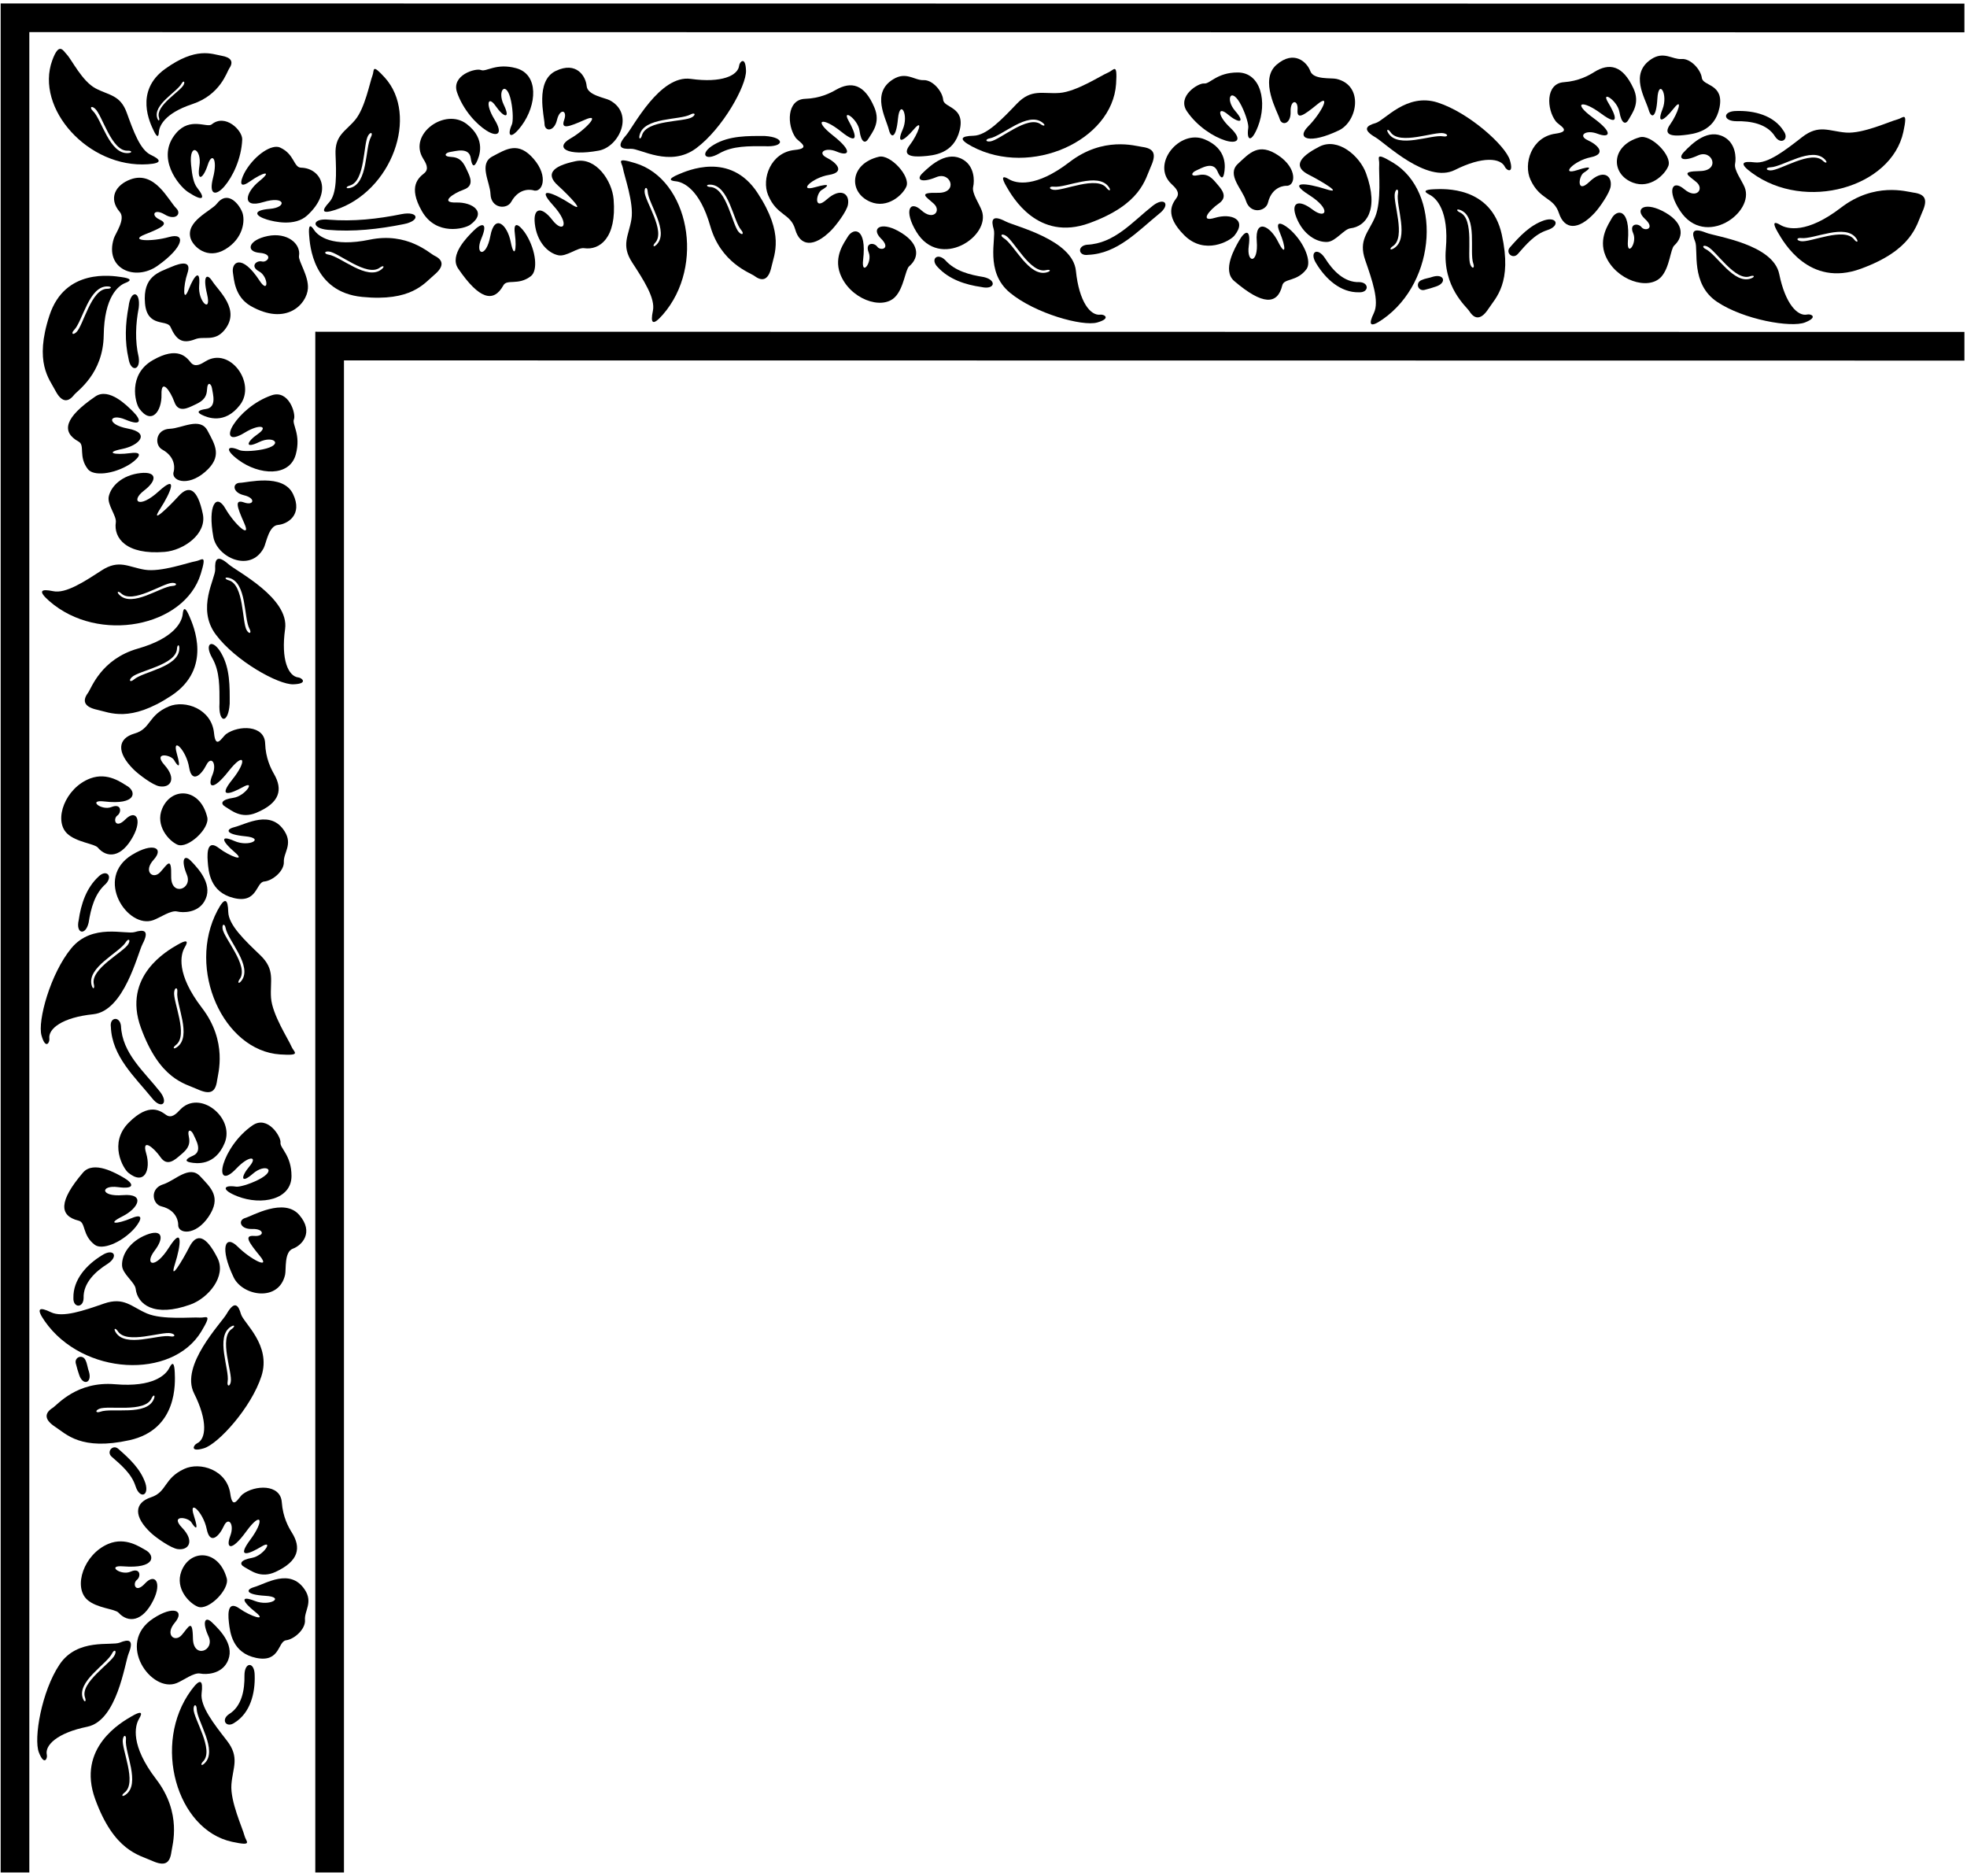 <?xml version="1.0" encoding="UTF-8"?>
<svg xmlns="http://www.w3.org/2000/svg" xmlns:xlink="http://www.w3.org/1999/xlink" width="517pt" height="493pt" viewBox="0 0 517 493" version="1.1">
<g id="surface1">
<path style=" stroke:none;fill-rule:nonzero;fill:rgb(0%,0%,0%);fill-opacity:1;" d="M 0.176 0.906 L 0.176 492.094 L 7.707 492.094 L 7.707 8.441 L 516.324 8.492 L 516.324 0.957 L 0.176 0.906 "/>
<path style=" stroke:none;fill-rule:nonzero;fill:rgb(0%,0%,0%);fill-opacity:1;" d="M 82.871 492.094 L 90.406 492.094 L 90.406 94.715 L 516.324 94.766 L 516.324 87.23 L 82.871 87.18 L 82.871 492.094 "/>
<path style=" stroke:none;fill-rule:nonzero;fill:rgb(0%,0%,0%);fill-opacity:1;" d="M 48.02 161.398 C 47.828 163.32 45.965 167.672 36.242 170.449 C 26.523 173.227 24.02 180.887 23.137 182.07 C 21.449 184.328 22.301 185.828 25.582 186.535 C 28.863 187.242 34.109 190.02 45.012 182.84 C 55.914 175.66 50.805 164.355 49.793 161.984 C 48.781 159.617 48.207 159.477 48.02 161.398 Z M 35.207 178.57 C 34.266 179.383 33.676 178.891 34.664 177.949 C 36.48 176.223 46.273 174.754 46.516 170.496 C 46.574 169.402 47.164 169.184 47.141 170.426 C 47.047 175.352 37.664 176.445 35.207 178.57 "/>
<path style=" stroke:none;fill-rule:nonzero;fill:rgb(0%,0%,0%);fill-opacity:1;" d="M 12.98 157.98 C 25.867 169.242 48.484 164.773 52.77 150.805 C 54.438 145.367 53.047 147.227 51.484 147.48 C 49.477 147.805 42.355 150.422 38.035 149.719 C 33.711 149.016 31.285 146.926 26.676 149.922 C 22.07 152.918 17.27 156.059 13.98 155.363 C 10.695 154.676 9.898 155.285 12.98 157.98 Z M 31.867 155.961 C 34.926 158.805 42.844 153.188 45.301 153.18 C 46.637 153.172 46.559 153.922 45.34 153.984 C 42.16 154.152 34.793 159.754 31.379 156.336 C 30.516 155.473 31.082 155.23 31.867 155.961 "/>
<path style=" stroke:none;fill-rule:nonzero;fill:rgb(0%,0%,0%);fill-opacity:1;" d="M 78.434 178.035 C 75.801 177.758 73.797 173.426 74.934 165.301 C 76.066 157.18 62.238 150.18 60.121 148.32 C 56.965 145.547 56.438 147.117 56.562 149.566 C 56.691 152.02 51.555 159.84 56.727 166.77 C 61.895 173.695 73.137 179.969 77.109 179.836 C 81.082 179.703 79.391 178.137 78.434 178.035 Z M 64.859 165.648 C 63.555 163.508 64.195 153.625 60.09 152.488 C 59.031 152.195 58.941 151.574 60.152 151.859 C 64.945 153 64.023 162.398 65.578 165.254 C 66.176 166.344 65.566 166.812 64.859 165.648 "/>
<path style=" stroke:none;fill-rule:nonzero;fill:rgb(0%,0%,0%);fill-opacity:1;" d="M 54.551 113.184 C 52.605 109.492 47.848 112.566 44.652 112.68 C 40.84 112.816 40.531 116.98 42.625 118.133 C 46.699 120.367 45.664 123.875 45.664 123.875 C 44.801 126.258 49.195 128.098 53.898 124.027 C 58.605 119.957 56.496 116.875 54.551 113.184 "/>
<path style=" stroke:none;fill-rule:nonzero;fill:rgb(0%,0%,0%);fill-opacity:1;" d="M 54.047 94.938 C 52.879 95.656 51.285 96.664 50.141 95.262 C 48.992 93.859 46.742 90.883 40.156 94.656 C 33.566 98.434 35.559 105.914 36.59 107.344 C 39.824 111.836 42.562 108.07 42.445 103.676 C 42.332 99.281 44.785 102.699 45.836 105.652 C 46.883 108.605 49.41 107.207 51.035 106.449 C 52.656 105.688 54.281 104.93 54.406 102.453 C 54.535 99.98 55.551 100.898 55.719 102.047 C 55.938 103.539 57.074 107.07 54.109 107.488 C 52.188 107.762 51.555 108.273 52.996 108.992 C 54.438 109.711 59.027 111.676 63.062 106.441 C 67.457 100.75 60.441 91.016 54.047 94.938 "/>
<path style=" stroke:none;fill-rule:nonzero;fill:rgb(0%,0%,0%);fill-opacity:1;" d="M 59.23 133.629 C 56.859 129.492 54.539 132.754 56.082 141.137 C 57.066 146.48 65.789 150.598 69.309 144.027 C 69.973 142.789 70.609 138.156 73.066 137.949 C 75.523 137.742 79.668 135.344 77.02 129.824 C 74.371 124.305 64.953 126.859 63.102 126.879 C 61.07 126.898 60.957 129.398 64.133 130.152 C 67.312 130.902 66.746 132.969 64.16 132.047 C 61.574 131.129 62.266 133.156 64.203 137.516 C 66.145 141.871 61.598 137.762 59.23 133.629 "/>
<path style=" stroke:none;fill-rule:nonzero;fill:rgb(0%,0%,0%);fill-opacity:1;" d="M 71.363 103.895 C 66.785 105.484 63.055 108.922 61.344 111.621 C 59.629 114.316 60.234 116.191 64.301 113.711 C 68.371 111.227 70.695 112.047 67.742 114.082 C 64.793 116.117 64.219 118.059 68.113 116.172 C 72.008 114.281 74.777 116.941 69.035 118.098 C 66.266 118.656 63.66 118.609 62.98 118.309 C 59.766 116.891 58.898 118.074 62.652 120.855 C 68.094 124.887 76.117 125.418 77.746 119.418 C 79.18 114.133 76.684 111.551 77.258 110.176 C 77.832 108.805 75.941 102.297 71.363 103.895 "/>
<path style=" stroke:none;fill-rule:nonzero;fill:rgb(0%,0%,0%);fill-opacity:1;" d="M 25.074 104.188 C 17 109.699 15.996 113.477 20.672 116.062 C 22.422 117.027 20.523 119.988 23.109 123.309 C 24.559 125.164 29.723 124.668 33.945 122.105 C 35.641 121.078 38.582 118.504 34.281 119.078 C 29.98 119.652 27.465 118.926 32.082 117.996 C 36.695 117.066 39.613 113.75 33.645 112.637 C 27.676 111.527 28.672 108.453 32.977 110.273 C 37.281 112.098 37.254 110.418 34.918 108.117 C 33.523 106.746 28.68 101.723 25.074 104.188 "/>
<path style=" stroke:none;fill-rule:nonzero;fill:rgb(0%,0%,0%);fill-opacity:1;" d="M 43.289 145.039 C 48.172 144.637 54.418 140.387 53.309 135.07 C 51.934 128.48 49.711 127.316 46.945 130.367 C 44.184 133.418 39.289 138.062 42.109 133.699 C 44.93 129.34 46.93 124.367 41.719 129.121 C 36.504 133.875 34.258 131.68 37.84 128.941 C 41.418 126.203 41.242 123.844 36.91 124.324 C 32.121 124.855 29.195 127.715 28.586 130.469 C 28.109 132.629 30.699 135.574 30.441 137.297 C 29.848 141.305 33.043 145.883 43.289 145.039 "/>
<path style=" stroke:none;fill-rule:nonzero;fill:rgb(0%,0%,0%);fill-opacity:1;" d="M 42.621 212.52 C 40.742 216.988 44.402 221.016 46.641 221.98 C 49.348 223.148 55.176 217.73 54.473 214.777 C 52.625 207.004 45.07 206.695 42.621 212.52 "/>
<path style=" stroke:none;fill-rule:nonzero;fill:rgb(0%,0%,0%);fill-opacity:1;" d="M 44.387 185.648 C 38.871 187.961 39.703 191.523 35.371 192.77 C 30.918 194.055 30.539 197.656 35.105 202.203 C 36.363 203.457 40.098 206.32 41.883 206.633 C 44.828 207.152 46.465 204.664 43.266 201.082 C 40.066 197.5 44.922 198.305 45.738 199.73 C 46.559 201.156 47.777 202.637 46.465 197.996 C 45.152 193.355 48.977 197.215 49.699 201.637 C 50.418 206.059 52.945 203.605 54.227 201.047 C 55.512 198.492 57.125 200.621 55.805 203.727 C 54.488 206.832 55.816 208.086 60.059 202.691 C 64.301 197.305 65.023 199.934 61.062 204.867 C 57.102 209.801 60.52 208.688 63.914 206.805 C 67.309 204.914 64.402 209.242 61.324 209.672 C 58.246 210.105 57.73 211.145 59.301 212.062 C 60.867 212.98 63.383 215.262 67.367 213.598 C 73.625 210.98 74.355 207.473 72.035 203.43 C 71.219 202.004 69.82 199.297 69.691 195.367 C 69.531 190.488 62.738 190.559 59.473 192.883 C 58.371 193.672 56.703 197.199 56.254 192.652 C 55.625 186.277 48.629 183.871 44.387 185.648 "/>
<path style=" stroke:none;fill-rule:nonzero;fill:rgb(0%,0%,0%);fill-opacity:1;" d="M 34.984 219.797 C 37.469 215.215 35.652 212.617 32.965 215.324 C 30.277 218.035 29.652 215.176 30.836 214.332 C 32.02 213.484 31.941 211.035 29.309 212.082 C 26.676 213.129 22.93 210.094 27.359 210.617 C 35.988 211.637 35.895 207.996 33.395 206.547 C 32.031 205.754 28.352 202.852 23.746 204.562 C 17.152 207.02 13.992 215.52 17.633 219.039 C 20.02 221.348 24.832 221.707 25.695 222.73 C 28.094 225.562 31.906 225.477 34.984 219.797 "/>
<path style=" stroke:none;fill-rule:nonzero;fill:rgb(0%,0%,0%);fill-opacity:1;" d="M 40.32 241.801 C 42.141 241.129 44.898 239.152 46.551 239.539 C 48.207 239.926 51.914 239.879 53.684 236.941 C 56.141 232.875 52.594 228.688 50.105 226.172 C 48.387 224.426 47.508 226.008 49.109 229.859 C 50.719 233.711 44.879 235.723 44.992 230.262 C 45.105 224.805 43.957 227.223 42.094 229.227 C 40.227 231.23 37.551 229.043 40.387 225.938 C 43.219 222.832 40.23 221.281 34.727 224.633 C 24.613 230.781 33.551 244.301 40.32 241.801 "/>
<path style=" stroke:none;fill-rule:nonzero;fill:rgb(0%,0%,0%);fill-opacity:1;" d="M 57.535 222.875 C 54.742 220.715 54.371 223.434 54.594 226.359 C 54.801 229.047 55.168 234.457 61.434 235.996 C 67.699 237.531 67.234 231.855 69.441 231.66 C 71.645 231.469 74.715 228.898 74.605 226.504 C 74.496 224.105 76.973 221.957 74.828 218.504 C 71.199 212.664 64.758 216.59 61.559 217.387 C 59.332 217.938 59.145 219.27 64.457 219.777 C 69.77 220.285 65.531 222.738 61.594 221.008 C 57.66 219.277 58.398 221.145 61.637 223.914 C 64.875 226.688 60.332 225.031 57.535 222.875 "/>
<path style=" stroke:none;fill-rule:nonzero;fill:rgb(0%,0%,0%);fill-opacity:1;" d="M 41.391 69.863 C 48.355 64.953 48.977 61 44.395 62.297 C 39.809 63.594 33.684 63.352 38.121 61.594 C 42.555 59.836 44.469 58.871 41.977 57.719 C 39.484 56.566 40.523 54.695 43.324 56.383 C 46.121 58.066 47.789 56.203 46.352 54.766 C 44.227 52.645 40.73 44.812 34.344 47.133 C 30.289 48.605 28.441 52.176 31.484 55.703 C 33.094 57.566 30.34 61.336 29.918 62.672 C 27.398 70.605 35.48 74.023 41.391 69.863 "/>
<path style=" stroke:none;fill-rule:nonzero;fill:rgb(0%,0%,0%);fill-opacity:1;" d="M 55.633 32.695 C 54.441 33.68 49.98 30.656 46.285 34.988 C 40.816 41.402 46.984 48.855 49.395 50.449 C 53.449 53.125 54.109 52.215 51.832 49.355 C 50.891 48.176 50.496 46.188 50.219 43.262 C 49.645 37.199 53.125 39.156 52.414 43.602 C 51.707 48.047 53.465 46.895 54.605 43.344 C 55.746 39.793 57.258 41.859 56.012 46.656 C 54.762 51.453 56.809 51.496 58.98 48.977 C 61.152 46.461 63.453 41.715 63.664 36.676 C 63.762 34.273 59.203 29.754 55.633 32.695 "/>
<path style=" stroke:none;fill-rule:nonzero;fill:rgb(0%,0%,0%);fill-opacity:1;" d="M 79.137 44.066 C 77.137 44.02 77.453 40.52 73.617 38.773 C 71.477 37.797 67.129 40.629 64.574 44.852 C 63.547 46.547 62.125 50.191 65.672 47.691 C 69.223 45.191 71.789 44.672 68.125 47.633 C 64.465 50.594 63.414 54.883 69.219 53.105 C 75.023 51.328 75.566 54.516 70.906 54.891 C 66.246 55.266 67.047 56.746 70.18 57.703 C 72.055 58.273 77.504 59.574 80.727 56.633 C 87.621 50.348 84.395 44.191 79.137 44.066 "/>
<path style=" stroke:none;fill-rule:nonzero;fill:rgb(0%,0%,0%);fill-opacity:1;" d="M 78.586 67.262 C 79.141 64.039 75.48 60.984 70.371 62.023 C 65.266 63.062 64.438 66.121 68.242 66.445 C 72.043 66.766 70.254 69.078 68.844 68.715 C 67.438 68.352 65.609 69.98 68.102 71.328 C 70.594 72.676 70.672 77.496 68.227 73.766 C 63.473 66.496 60.742 68.898 61.234 71.75 C 61.504 73.305 61.637 77.988 65.906 80.422 C 75.254 85.738 80.637 79.938 80.93 75.816 C 81.168 72.504 78.355 68.582 78.586 67.262 "/>
<path style=" stroke:none;fill-rule:nonzero;fill:rgb(0%,0%,0%);fill-opacity:1;" d="M 45.016 70.148 C 41.785 71.535 37.473 72.555 38.113 79.738 C 38.688 86.164 43.91 83.887 44.805 85.91 C 46.305 89.281 47.863 90.504 51.363 89.125 C 53.594 88.246 56.426 89.891 59 86.742 C 63.348 81.418 57.547 76.598 55.758 73.828 C 54.516 71.902 53.191 72.156 54.434 77.348 C 55.672 82.535 51.98 79.32 52.344 75.035 C 52.703 70.754 51.18 72.055 49.605 76.02 C 48.031 79.98 48.129 75.145 49.266 71.801 C 50.398 68.461 47.711 68.988 45.016 70.148 "/>
<path style=" stroke:none;fill-rule:nonzero;fill:rgb(0%,0%,0%);fill-opacity:1;" d="M 59.223 65.512 C 64.023 62.633 64.473 57.828 63.676 55.793 C 62.766 53.457 59.75 49.938 56.984 53.539 C 55.531 55.434 48.723 58.105 50.094 62.625 C 50.727 64.723 54.422 68.391 59.223 65.512 "/>
<path style=" stroke:none;fill-rule:nonzero;fill:rgb(0%,0%,0%);fill-opacity:1;" d="M 37.035 270.102 C 42.012 283.727 48.527 284.719 51.926 286.262 C 55.324 287.801 56.652 287.004 57.066 283.898 C 57.301 282.152 59.902 273.762 53.066 264.848 C 46.227 255.934 47.445 250.82 48.551 248.98 C 49.656 247.137 49.051 246.883 46.578 248.328 C 44.105 249.773 32.062 256.477 37.035 270.102 Z M 45.785 260.637 C 46.012 259.293 46.75 259.504 46.602 260.738 C 46.215 263.965 50.555 272.355 46.52 275.188 C 45.504 275.902 45.355 275.289 46.23 274.629 C 49.625 272.051 45.367 263.109 45.785 260.637 "/>
<path style=" stroke:none;fill-rule:nonzero;fill:rgb(0%,0%,0%);fill-opacity:1;" d="M 76.617 275.051 C 75.824 273.133 71.555 266.676 71.238 262.219 C 70.926 257.762 72.43 254.859 68.375 250.988 C 64.32 247.117 60.074 243.086 59.992 239.656 C 59.906 236.23 59.109 235.582 57.156 239.277 C 48.996 254.715 58.738 276.125 73.621 277.105 C 79.406 277.484 77.234 276.543 76.617 275.051 Z M 63.445 257.762 C 62.68 258.742 62.359 258.199 63.004 257.312 C 65.5 253.859 58.82 246.543 58.5 244.059 C 58.328 242.703 59.094 242.691 59.312 243.914 C 59.883 247.113 66.477 253.879 63.445 257.762 "/>
<path style=" stroke:none;fill-rule:nonzero;fill:rgb(0%,0%,0%);fill-opacity:1;" d="M 10.91 272.125 C 11.988 275.949 13.102 273.938 12.973 272.984 C 12.617 270.359 16.344 267.379 24.504 266.543 C 32.664 265.703 36.156 250.605 37.457 248.105 C 39.398 244.379 37.75 244.242 35.398 244.949 C 33.047 245.66 24.227 242.539 18.734 249.211 C 13.238 255.887 9.832 268.301 10.91 272.125 Z M 33.055 247.621 C 33.707 246.566 34.418 246.863 33.758 248.055 C 32.543 250.246 23.633 254.578 24.676 258.707 C 24.945 259.77 24.449 260.156 24.102 258.965 C 22.719 254.234 31.344 250.387 33.055 247.621 "/>
<path style=" stroke:none;fill-rule:nonzero;fill:rgb(0%,0%,0%);fill-opacity:1;" d="M 14.516 102.586 C 16.055 105.566 17.723 106 19.465 103.785 C 20.379 102.621 27.117 98.203 27.262 88.094 C 27.402 77.984 31.113 75.055 32.922 74.367 C 34.727 73.684 34.441 73.168 31.891 72.809 C 29.34 72.449 17.094 70.469 13.012 82.867 C 8.926 95.266 12.973 99.602 14.516 102.586 Z M 19.488 86.711 C 21.75 84.383 23.387 75.078 28.312 75.27 C 29.555 75.32 29.301 75.895 28.203 75.891 C 23.945 75.883 21.906 85.578 20.078 87.289 C 19.082 88.219 18.621 87.602 19.488 86.711 "/>
<path style=" stroke:none;fill-rule:nonzero;fill:rgb(0%,0%,0%);fill-opacity:1;" d="M 58.219 14.648 C 55.672 14.211 51.547 12.242 43.391 18.113 C 35.23 23.984 39.523 32.516 40.379 34.309 C 41.23 36.098 41.676 36.188 41.762 34.703 C 41.844 33.219 43.141 29.812 50.531 27.367 C 57.922 24.922 59.602 18.945 60.242 18.008 C 61.469 16.215 60.766 15.09 58.219 14.648 Z M 48.273 22.277 C 47.441 24.02 40.793 27.762 41.785 30.887 C 42.043 31.691 41.68 32.012 41.355 31.109 C 40.074 27.539 46.527 24.18 47.715 21.98 C 48.168 21.137 48.727 21.332 48.273 22.277 "/>
<path style=" stroke:none;fill-rule:nonzero;fill:rgb(0%,0%,0%);fill-opacity:1;" d="M 33.332 29.668 C 31.621 24.922 28.688 25.105 25.129 23.227 C 21.574 21.348 18.836 15.652 17.547 14.305 C 16.543 13.254 15.531 10.953 13.738 15.855 C 9.137 28.461 23.219 44.266 38.895 43.16 C 42.648 42.895 42.402 42.008 39.613 40.691 C 36.824 39.375 35.047 34.414 33.332 29.668 Z M 33.68 40.223 C 28.77 40.613 26.762 31.383 24.406 29.145 C 23.504 28.289 23.941 27.652 24.973 28.543 C 26.867 30.184 29.289 39.785 33.547 39.605 C 34.645 39.562 34.922 40.129 33.68 40.223 "/>
<path style=" stroke:none;fill-rule:nonzero;fill:rgb(0%,0%,0%);fill-opacity:1;" d="M 95.164 78.027 C 108.152 79.328 111.508 74.438 114.086 72.285 C 116.664 70.137 116.723 68.414 114.184 67.195 C 112.848 66.559 107.078 60.934 97.176 62.984 C 87.277 65.035 83.609 62.051 82.551 60.434 C 81.488 58.816 81.047 59.207 81.25 61.777 C 81.453 64.344 82.172 76.73 95.164 78.027 Z M 86.496 66.105 C 88.988 66.375 96.445 72.895 99.844 70.328 C 100.719 69.664 101.266 69.973 100.305 70.758 C 96.484 73.871 89.582 67.422 86.371 66.922 C 85.145 66.73 85.141 65.961 86.496 66.105 "/>
<path style=" stroke:none;fill-rule:nonzero;fill:rgb(0%,0%,0%);fill-opacity:1;" d="M 88.125 55.156 C 103.062 50.266 110.145 30.316 101.129 20.379 C 97.621 16.516 98.434 18.48 97.902 19.836 C 97.215 21.57 95.941 28.422 93.355 31.504 C 90.773 34.582 87.988 35.52 88.191 40.562 C 88.395 45.605 88.617 50.867 86.531 53.141 C 84.441 55.41 84.551 56.324 88.125 55.156 Z M 91.93 48.766 C 96.039 47.652 95.445 37.766 96.762 35.629 C 97.477 34.469 98.082 34.941 97.48 36.031 C 95.91 38.875 96.789 48.281 91.988 49.395 C 90.777 49.676 90.871 49.055 91.93 48.766 "/>
<path style=" stroke:none;fill-rule:nonzero;fill:rgb(0%,0%,0%);fill-opacity:1;" d="M 14.566 375.012 C 17.379 376.844 21.293 381.305 34.035 378.48 C 46.781 375.656 46.035 363.273 45.934 360.699 C 45.832 358.121 45.344 357.785 44.484 359.516 C 43.621 361.246 40.332 364.645 30.258 363.777 C 20.184 362.91 15.117 369.176 13.867 369.969 C 11.488 371.48 11.754 373.184 14.566 375.012 Z M 26.109 370.227 C 28.422 369.258 38.098 371.371 39.836 367.484 C 40.285 366.48 40.914 366.484 40.449 367.641 C 38.605 372.211 29.449 369.891 26.395 370.996 C 25.227 371.422 24.852 370.754 26.109 370.227 "/>
<path style=" stroke:none;fill-rule:nonzero;fill:rgb(0%,0%,0%);fill-opacity:1;" d="M 11.766 347.203 C 21.762 361.523 45.258 362.652 52.938 349.867 C 55.922 344.895 54.09 346.395 52.48 346.262 C 50.414 346.09 42.719 346.934 38.609 345.172 C 34.5 343.414 32.609 340.75 27.312 342.586 C 22.012 344.422 16.484 346.352 13.398 344.859 C 10.312 343.367 9.375 343.777 11.766 347.203 Z M 30.969 349.844 C 33.301 353.41 42.52 349.793 44.957 350.387 C 46.281 350.707 46.02 351.43 44.797 351.191 C 41.605 350.578 32.934 354.316 30.391 350.094 C 29.746 349.027 30.367 348.926 30.969 349.844 "/>
<path style=" stroke:none;fill-rule:nonzero;fill:rgb(0%,0%,0%);fill-opacity:1;" d="M 50.992 366.141 C 54.676 373.469 54.172 378.211 51.766 379.324 C 50.895 379.727 49.797 381.75 53.602 380.602 C 57.406 379.449 66.039 369.898 68.707 361.676 C 71.371 353.453 63.996 347.699 63.332 345.336 C 62.66 342.973 61.66 341.656 59.559 345.301 C 58.152 347.738 47.309 358.812 50.992 366.141 Z M 60.668 348.66 C 61.723 348 61.84 348.617 60.93 349.234 C 57.406 351.629 61.191 360.785 60.645 363.23 C 60.348 364.559 59.621 364.309 59.832 363.086 C 60.387 359.887 56.496 351.277 60.668 348.66 "/>
<path style=" stroke:none;fill-rule:nonzero;fill:rgb(0%,0%,0%);fill-opacity:1;" d="M 42.914 311.23 C 39.273 312.363 40.066 316.461 42.391 317.023 C 46.91 318.113 46.832 321.766 46.832 321.766 C 46.625 324.293 51.348 324.914 54.82 319.754 C 58.289 314.594 55.445 312.172 52.602 309.121 C 49.758 306.07 45.969 310.281 42.914 311.23 "/>
<path style=" stroke:none;fill-rule:nonzero;fill:rgb(0%,0%,0%);fill-opacity:1;" d="M 59.047 300.379 C 61.793 293.734 52.465 286.184 47.328 291.645 C 46.387 292.645 45.113 294.035 43.641 292.984 C 42.164 291.934 39.215 289.648 33.848 295.02 C 28.48 300.395 32.367 307.09 33.734 308.199 C 38.039 311.684 39.691 307.332 38.426 303.121 C 37.16 298.91 40.426 301.562 42.211 304.141 C 44 306.715 46.07 304.703 47.438 303.543 C 48.809 302.383 50.176 301.227 49.648 298.805 C 49.121 296.383 50.344 297.004 50.805 298.066 C 51.406 299.449 53.43 302.559 50.68 303.742 C 48.898 304.508 48.422 305.164 50 305.48 C 51.582 305.797 56.523 306.488 59.047 300.379 "/>
<path style=" stroke:none;fill-rule:nonzero;fill:rgb(0%,0%,0%);fill-opacity:1;" d="M 78.648 319.281 C 74.645 314.648 66.227 319.586 64.445 320.09 C 62.488 320.641 63.035 323.086 66.301 322.977 C 69.566 322.871 69.562 325.012 66.824 324.801 C 64.086 324.594 65.285 326.367 68.301 330.062 C 71.316 333.762 65.852 330.984 62.48 327.617 C 59.109 324.254 57.723 328.008 61.414 335.691 C 63.766 340.59 73.266 342.273 74.934 335.008 C 75.25 333.641 74.652 329.004 76.969 328.156 C 79.285 327.316 82.652 323.91 78.648 319.281 "/>
<path style=" stroke:none;fill-rule:nonzero;fill:rgb(0%,0%,0%);fill-opacity:1;" d="M 67.867 310.059 C 65.344 311.324 62.816 311.965 62.078 311.852 C 58.605 311.328 58.078 312.695 62.43 314.395 C 68.742 316.855 76.621 315.266 76.617 309.047 C 76.613 303.574 73.531 301.734 73.723 300.258 C 73.918 298.781 70.387 293 66.387 295.742 C 62.387 298.48 59.688 302.773 58.742 305.828 C 57.797 308.883 58.875 310.531 62.148 307.066 C 65.422 303.605 67.883 303.785 65.566 306.523 C 63.254 309.262 63.211 311.285 66.473 308.441 C 69.734 305.598 73.105 307.438 67.867 310.059 "/>
<path style=" stroke:none;fill-rule:nonzero;fill:rgb(0%,0%,0%);fill-opacity:1;" d="M 34.59 320.129 C 30.59 321.812 27.969 321.77 32.18 319.66 C 36.391 317.555 38.332 313.586 32.281 314.078 C 26.23 314.574 26.387 311.348 31.02 311.977 C 35.652 312.605 35.184 310.988 32.328 309.383 C 30.621 308.426 24.629 304.852 21.797 308.172 C 15.453 315.613 15.477 319.52 20.664 320.789 C 22.605 321.262 21.551 324.613 24.918 327.141 C 26.805 328.551 31.656 326.715 35.059 323.137 C 36.422 321.699 38.59 318.445 34.59 320.129 "/>
<path style=" stroke:none;fill-rule:nonzero;fill:rgb(0%,0%,0%);fill-opacity:1;" d="M 50.094 342.812 C 54.699 341.145 59.613 335.406 57.145 330.566 C 54.09 324.566 51.641 324.027 49.773 327.695 C 47.906 331.363 44.402 337.133 45.98 332.184 C 47.559 327.234 48.184 321.91 44.398 327.867 C 40.617 333.824 37.875 332.293 40.609 328.711 C 43.344 325.129 42.555 322.898 38.5 324.5 C 34.02 326.27 31.949 329.797 32.082 332.609 C 32.191 334.82 35.461 336.984 35.664 338.715 C 36.145 342.738 40.43 346.316 50.094 342.812 "/>
<path style=" stroke:none;fill-rule:nonzero;fill:rgb(0%,0%,0%);fill-opacity:1;" d="M 52.039 422.258 C 54.789 423.32 60.406 417.688 59.594 414.762 C 57.453 407.062 49.895 407.043 47.664 412.957 C 45.957 417.492 49.766 421.379 52.039 422.258 "/>
<path style=" stroke:none;fill-rule:nonzero;fill:rgb(0%,0%,0%);fill-opacity:1;" d="M 66.246 409.402 C 63.188 409.949 62.711 411.008 64.316 411.867 C 65.918 412.723 68.516 414.91 72.434 413.09 C 78.586 410.238 79.188 406.707 76.715 402.758 C 75.84 401.363 74.344 398.707 74.066 394.785 C 73.719 389.918 66.934 390.246 63.762 392.695 C 62.691 393.523 61.156 397.109 60.535 392.586 C 59.66 386.238 52.582 384.098 48.41 386.035 C 42.984 388.555 43.949 392.086 39.672 393.496 C 35.27 394.949 35.027 398.559 39.766 402.934 C 41.07 404.137 44.91 406.855 46.703 407.102 C 49.668 407.512 51.207 404.961 47.875 401.504 C 44.539 398.043 49.422 398.664 50.297 400.059 C 51.168 401.453 52.441 402.883 50.953 398.297 C 49.465 393.707 53.438 397.422 54.324 401.812 C 55.211 406.203 57.645 403.656 58.828 401.051 C 60.016 398.449 61.707 400.516 60.508 403.668 C 59.309 406.82 60.684 408.02 64.715 402.473 C 68.75 396.926 69.574 399.527 65.801 404.609 C 62.031 409.688 65.406 408.449 68.727 406.434 C 72.047 404.418 69.305 408.852 66.246 409.402 "/>
<path style=" stroke:none;fill-rule:nonzero;fill:rgb(0%,0%,0%);fill-opacity:1;" d="M 31.141 423.801 C 33.645 426.539 37.453 426.309 40.312 420.52 C 42.617 415.844 40.707 413.316 38.121 416.125 C 35.539 418.938 34.805 416.102 35.957 415.215 C 37.105 414.324 36.938 411.879 34.348 413.023 C 31.758 414.168 27.895 411.277 32.344 411.633 C 41.004 412.324 40.773 408.691 38.219 407.336 C 36.824 406.598 33.039 403.836 28.504 405.719 C 22.004 408.426 19.172 417.043 22.941 420.418 C 25.418 422.637 30.238 422.812 31.141 423.801 "/>
<path style=" stroke:none;fill-rule:nonzero;fill:rgb(0%,0%,0%);fill-opacity:1;" d="M 46.48 442.301 C 48.273 441.562 50.953 439.48 52.621 439.805 C 54.285 440.129 57.988 439.941 59.648 436.941 C 61.949 432.781 58.242 428.734 55.664 426.312 C 53.879 424.633 53.059 426.246 54.809 430.035 C 56.559 433.82 50.805 436.055 50.711 430.594 C 50.617 425.137 49.559 427.598 47.773 429.672 C 45.984 431.742 43.227 429.656 45.941 426.449 C 48.656 423.238 45.609 421.801 40.234 425.355 C 30.363 431.887 39.809 445.059 46.48 442.301 "/>
<path style=" stroke:none;fill-rule:nonzero;fill:rgb(0%,0%,0%);fill-opacity:1;" d="M 80.074 417.711 C 76.227 412.016 69.941 416.184 66.773 417.098 C 64.57 417.734 64.434 419.074 69.762 419.379 C 75.09 419.688 70.949 422.297 66.949 420.719 C 62.949 419.141 63.758 420.973 67.102 423.621 C 70.441 426.27 65.836 424.785 62.965 422.734 C 60.09 420.684 59.82 423.414 60.156 426.328 C 60.465 429.008 61.039 434.398 67.355 435.699 C 73.676 436.996 72.996 431.344 75.191 431.066 C 77.387 430.785 80.359 428.102 80.16 425.711 C 79.961 423.324 82.352 421.082 80.074 417.711 "/>
<path style=" stroke:none;fill-rule:nonzero;fill:rgb(0%,0%,0%);fill-opacity:1;" d="M 36.539 451.715 C 37.645 449.871 37.039 449.617 34.57 451.062 C 32.098 452.508 20.051 459.211 25.027 472.836 C 30.004 486.461 36.52 487.457 39.918 488.996 C 43.312 490.535 44.641 489.738 45.059 486.633 C 45.293 484.887 47.891 476.496 41.055 467.582 C 34.219 458.668 35.438 453.555 36.539 451.715 Z M 33.02 471.652 C 32 472.367 31.855 471.754 32.727 471.09 C 36.121 468.516 31.863 459.574 32.281 457.102 C 32.512 455.758 33.246 455.969 33.102 457.203 C 32.715 460.426 37.051 468.816 33.02 471.652 "/>
<path style=" stroke:none;fill-rule:nonzero;fill:rgb(0%,0%,0%);fill-opacity:1;" d="M 60.824 468.953 C 61.164 464.496 63.074 461.848 59.629 457.422 C 56.184 453 52.578 448.391 52.992 444.988 C 53.41 441.586 52.719 440.828 50.246 444.199 C 39.914 458.277 46.422 480.883 61 484.027 C 66.668 485.25 64.66 484 64.266 482.434 C 63.762 480.422 60.48 473.406 60.824 468.953 Z M 53.762 463.406 C 52.859 464.262 52.625 463.68 53.391 462.895 C 56.363 459.844 50.828 451.629 50.875 449.121 C 50.902 447.762 51.664 447.859 51.699 449.102 C 51.797 452.352 57.328 460.004 53.762 463.406 "/>
<path style=" stroke:none;fill-rule:nonzero;fill:rgb(0%,0%,0%);fill-opacity:1;" d="M 33.801 434.562 C 35.336 430.738 33.715 430.766 31.488 431.68 C 29.266 432.598 20.363 430.402 15.648 437.438 C 10.93 444.473 8.801 456.91 10.219 460.535 C 11.637 464.164 12.531 462.094 12.312 461.176 C 11.715 458.648 15.062 455.387 22.941 453.785 C 30.816 452.184 32.773 437.125 33.801 434.562 Z M 22.355 446.129 C 22.719 447.141 22.273 447.566 21.816 446.434 C 20.016 441.953 28.059 437.371 29.461 434.512 C 29.996 433.418 30.719 433.641 30.188 434.863 C 29.211 437.121 20.941 442.199 22.355 446.129 "/>
<path style=" stroke:none;fill-rule:nonzero;fill:rgb(0%,0%,0%);fill-opacity:1;" d="M 186.688 59.422 C 189.469 69.141 197.129 71.645 198.312 72.527 C 200.57 74.215 202.07 73.363 202.777 70.082 C 203.484 66.801 206.262 61.555 199.082 50.652 C 191.902 39.75 180.598 44.859 178.227 45.871 C 175.859 46.883 175.719 47.457 177.641 47.645 C 179.562 47.836 183.91 49.699 186.688 59.422 Z M 186.668 48.523 C 191.598 48.617 192.688 58 194.812 60.461 C 195.625 61.398 195.133 61.988 194.191 61 C 192.465 59.184 190.992 49.391 186.738 49.148 C 185.645 49.09 185.426 48.5 186.668 48.523 "/>
<path style=" stroke:none;fill-rule:nonzero;fill:rgb(0%,0%,0%);fill-opacity:1;" d="M 174.223 82.684 C 185.484 69.797 181.016 47.18 167.047 42.895 C 161.609 41.227 163.469 42.617 163.723 44.18 C 164.047 46.188 166.664 53.309 165.961 57.629 C 165.258 61.953 163.168 64.379 166.164 68.984 C 169.16 73.594 172.301 78.395 171.605 81.684 C 170.914 84.969 171.527 85.766 174.223 82.684 Z M 169.422 50.363 C 169.414 49.027 170.16 49.105 170.227 50.324 C 170.395 53.504 175.996 60.871 172.578 64.285 C 171.715 65.148 171.473 64.582 172.203 63.797 C 175.047 60.738 169.434 52.82 169.422 50.363 "/>
<path style=" stroke:none;fill-rule:nonzero;fill:rgb(0%,0%,0%);fill-opacity:1;" d="M 194.277 17.227 C 193.996 19.863 189.668 21.867 181.543 20.73 C 173.422 19.598 166.422 33.426 164.562 35.543 C 161.789 38.699 163.359 39.227 165.809 39.102 C 168.262 38.973 176.082 44.105 183.012 38.938 C 189.938 33.77 196.211 22.527 196.078 18.555 C 195.945 14.586 194.379 16.273 194.277 17.227 Z M 181.891 30.805 C 179.75 32.109 169.867 31.469 168.73 35.574 C 168.438 36.633 167.816 36.723 168.102 35.512 C 169.242 30.719 178.641 31.641 181.492 30.086 C 182.586 29.488 183.055 30.098 181.891 30.805 "/>
<path style=" stroke:none;fill-rule:nonzero;fill:rgb(0%,0%,0%);fill-opacity:1;" d="M 129.426 41.113 C 125.734 43.059 128.809 47.816 128.922 51.012 C 129.059 54.824 133.223 55.133 134.371 53.039 C 136.609 48.965 140.117 49.996 140.117 49.996 C 142.5 50.863 144.34 46.469 140.27 41.766 C 136.199 37.059 133.117 39.168 129.426 41.113 "/>
<path style=" stroke:none;fill-rule:nonzero;fill:rgb(0%,0%,0%);fill-opacity:1;" d="M 110.898 55.508 C 114.676 62.098 122.156 60.105 123.586 59.074 C 128.078 55.84 124.312 53.102 119.918 53.219 C 115.523 53.336 118.941 50.879 121.895 49.828 C 124.848 48.781 123.449 46.254 122.691 44.629 C 121.93 43.008 121.172 41.383 118.695 41.254 C 116.223 41.129 117.141 40.113 118.289 39.945 C 119.781 39.727 123.312 38.59 123.73 41.555 C 124.004 43.477 124.516 44.109 125.234 42.668 C 125.953 41.227 127.914 36.637 122.684 32.602 C 116.992 28.207 107.258 35.223 111.18 41.617 C 111.898 42.785 112.906 44.379 111.504 45.523 C 110.102 46.672 107.125 48.922 110.898 55.508 "/>
<path style=" stroke:none;fill-rule:nonzero;fill:rgb(0%,0%,0%);fill-opacity:1;" d="M 160.27 26.355 C 159.031 25.691 154.398 25.055 154.191 22.598 C 153.984 20.141 151.586 15.996 146.066 18.645 C 140.547 21.293 143.102 30.711 143.121 32.562 C 143.141 34.594 145.641 34.707 146.395 31.531 C 147.148 28.352 149.211 28.918 148.289 31.504 C 147.371 34.09 149.398 33.398 153.758 31.461 C 158.117 29.52 154.004 34.062 149.871 36.434 C 145.734 38.805 148.996 41.125 157.379 39.582 C 162.723 38.598 166.84 29.875 160.27 26.355 "/>
<path style=" stroke:none;fill-rule:nonzero;fill:rgb(0%,0%,0%);fill-opacity:1;" d="M 135.66 17.918 C 130.379 16.484 127.793 18.98 126.418 18.406 C 125.047 17.828 118.539 19.723 120.137 24.301 C 121.73 28.879 125.164 32.609 127.863 34.32 C 130.562 36.035 132.434 35.43 129.953 31.363 C 127.469 27.293 128.289 24.969 130.324 27.922 C 132.359 30.871 134.301 31.445 132.414 27.551 C 130.523 23.652 133.184 20.887 134.34 26.629 C 134.898 29.398 134.852 32.004 134.551 32.684 C 133.133 35.898 134.316 36.766 137.098 33.012 C 141.129 27.566 141.66 19.547 135.66 17.918 "/>
<path style=" stroke:none;fill-rule:nonzero;fill:rgb(0%,0%,0%);fill-opacity:1;" d="M 124.359 60.742 C 122.988 62.141 117.965 66.984 120.43 70.59 C 125.941 78.664 129.719 79.668 132.305 74.992 C 133.273 73.242 136.23 75.141 139.551 72.555 C 141.406 71.105 140.91 65.938 138.348 61.719 C 137.32 60.023 134.746 57.082 135.32 61.383 C 135.895 65.684 135.168 68.199 134.238 63.586 C 133.309 58.969 129.992 56.051 128.883 62.02 C 127.77 67.988 124.695 66.992 126.52 62.688 C 128.34 58.383 126.66 58.41 124.359 60.742 "/>
<path style=" stroke:none;fill-rule:nonzero;fill:rgb(0%,0%,0%);fill-opacity:1;" d="M 146.711 67.078 C 148.871 67.555 151.816 64.965 153.539 65.223 C 157.547 65.816 162.125 62.621 161.281 52.375 C 160.879 47.492 156.629 41.246 151.312 42.355 C 144.723 43.73 143.559 45.953 146.609 48.719 C 149.66 51.48 154.305 56.375 149.941 53.555 C 145.582 50.734 140.609 48.734 145.363 53.945 C 150.117 59.16 147.922 61.406 145.184 57.824 C 142.445 54.246 140.09 54.422 140.566 58.754 C 141.098 63.543 143.957 66.469 146.711 67.078 "/>
<path style=" stroke:none;fill-rule:nonzero;fill:rgb(0%,0%,0%);fill-opacity:1;" d="M 228.766 53.043 C 233.23 54.922 237.258 51.266 238.223 49.023 C 239.391 46.316 233.977 40.488 231.02 41.191 C 223.246 43.039 222.938 50.594 228.766 53.043 "/>
<path style=" stroke:none;fill-rule:nonzero;fill:rgb(0%,0%,0%);fill-opacity:1;" d="M 208.895 39.41 C 202.52 40.039 200.113 47.035 201.891 51.277 C 204.203 56.793 207.766 55.965 209.012 60.293 C 210.297 64.746 213.898 65.125 218.445 60.559 C 219.699 59.301 222.562 55.566 222.875 53.781 C 223.395 50.836 220.906 49.199 217.324 52.398 C 213.742 55.598 214.547 50.742 215.973 49.926 C 217.398 49.105 218.879 47.887 214.238 49.199 C 209.598 50.512 213.461 46.688 217.879 45.965 C 222.301 45.246 219.848 42.719 217.289 41.438 C 214.734 40.152 216.867 38.539 219.969 39.859 C 223.074 41.176 224.324 39.848 218.938 35.605 C 213.547 31.363 216.176 30.641 221.109 34.602 C 226.043 38.562 224.934 35.145 223.047 31.75 C 221.156 28.355 225.484 31.262 225.914 34.34 C 226.348 37.418 227.391 37.934 228.309 36.363 C 229.223 34.797 231.508 32.281 229.84 28.297 C 227.223 22.039 223.715 21.309 219.672 23.629 C 218.246 24.445 215.535 25.844 211.609 25.973 C 206.73 26.133 206.801 32.926 209.125 36.188 C 209.914 37.289 213.441 38.961 208.895 39.41 "/>
<path style=" stroke:none;fill-rule:nonzero;fill:rgb(0%,0%,0%);fill-opacity:1;" d="M 222.789 62.27 C 221.996 63.633 219.094 67.312 220.805 71.914 C 223.262 78.512 231.762 81.672 235.281 78.031 C 237.59 75.645 237.949 70.836 238.973 69.969 C 241.805 67.566 241.719 63.758 236.039 60.68 C 231.461 58.195 228.859 60.012 231.566 62.699 C 234.277 65.387 231.418 66.012 230.574 64.828 C 229.727 63.645 227.277 63.723 228.324 66.355 C 229.371 68.984 226.336 72.734 226.859 68.305 C 227.879 59.676 224.242 59.77 222.789 62.27 "/>
<path style=" stroke:none;fill-rule:nonzero;fill:rgb(0%,0%,0%);fill-opacity:1;" d="M 242.41 45.559 C 240.668 47.277 242.25 48.156 246.102 46.551 C 249.949 44.945 251.965 50.781 246.504 50.672 C 241.047 50.559 243.465 51.703 245.469 53.57 C 247.473 55.438 245.285 58.109 242.18 55.277 C 239.074 52.441 237.523 55.434 240.871 60.938 C 247.023 71.051 260.547 62.109 258.043 55.344 C 257.371 53.52 255.395 50.766 255.781 49.113 C 256.168 47.461 256.121 43.754 253.184 41.98 C 249.117 39.523 244.934 43.07 242.41 45.559 "/>
<path style=" stroke:none;fill-rule:nonzero;fill:rgb(0%,0%,0%);fill-opacity:1;" d="M 247.902 26.223 C 247.711 24.02 245.141 20.949 242.742 21.059 C 240.348 21.164 238.199 18.691 234.746 20.836 C 228.906 24.465 232.836 30.906 233.629 34.105 C 234.18 36.328 235.512 36.52 236.02 31.207 C 236.531 25.895 238.98 30.133 237.25 34.066 C 235.52 38.004 237.387 37.266 240.156 34.027 C 242.93 30.785 241.273 35.332 239.117 38.129 C 236.961 40.922 239.676 41.293 242.602 41.066 C 245.289 40.863 250.699 40.496 252.238 34.23 C 253.773 27.965 248.098 28.43 247.902 26.223 "/>
<path style=" stroke:none;fill-rule:nonzero;fill:rgb(0%,0%,0%);fill-opacity:1;" d="M 300.141 38.598 C 298.395 38.363 290.004 35.762 281.09 42.602 C 272.176 49.438 267.062 48.219 265.223 47.113 C 263.379 46.012 263.125 46.613 264.57 49.086 C 266.016 51.559 272.719 63.602 286.344 58.629 C 299.969 53.652 300.965 47.137 302.504 43.738 C 304.043 40.34 303.246 39.012 300.141 38.598 Z M 290.871 49.434 C 288.297 46.039 279.352 50.297 276.879 49.879 C 275.535 49.652 275.746 48.914 276.98 49.062 C 280.207 49.449 288.598 45.109 291.43 49.145 C 292.145 50.16 291.535 50.309 290.871 49.434 "/>
<path style=" stroke:none;fill-rule:nonzero;fill:rgb(0%,0%,0%);fill-opacity:1;" d="M 291.293 19.047 C 289.375 19.84 282.918 24.109 278.461 24.426 C 274.004 24.738 271.102 23.234 267.23 27.289 C 263.359 31.344 259.324 35.59 255.898 35.672 C 252.473 35.758 251.824 36.555 255.52 38.508 C 270.957 46.668 292.367 36.926 293.348 22.047 C 293.727 16.258 292.785 18.43 291.293 19.047 Z M 273.555 32.66 C 270.102 30.164 262.785 36.844 260.297 37.16 C 258.945 37.336 258.934 36.566 260.156 36.352 C 263.355 35.781 270.121 29.188 274.004 32.223 C 274.984 32.984 274.441 33.305 273.555 32.66 "/>
<path style=" stroke:none;fill-rule:nonzero;fill:rgb(0%,0%,0%);fill-opacity:1;" d="M 265.453 76.93 C 272.129 82.426 284.543 85.828 288.367 84.754 C 292.191 83.676 290.18 82.562 289.227 82.691 C 286.602 83.047 283.621 79.32 282.785 71.16 C 281.949 63.004 266.848 59.508 264.352 58.207 C 260.621 56.266 260.484 57.914 261.191 60.266 C 261.902 62.617 258.781 71.438 265.453 76.93 Z M 264.297 61.906 C 266.488 63.121 270.82 72.031 274.949 70.988 C 276.012 70.719 276.398 71.215 275.207 71.562 C 270.477 72.945 266.629 64.32 263.863 62.609 C 262.809 61.953 263.105 61.246 264.297 61.906 "/>
<path style=" stroke:none;fill-rule:nonzero;fill:rgb(0%,0%,0%);fill-opacity:1;" d="M 386.211 81.797 C 387.723 84.176 389.426 83.91 391.254 81.098 C 393.086 78.285 397.547 74.371 394.723 61.629 C 391.898 48.883 379.516 49.629 376.941 49.73 C 374.367 49.832 374.031 50.316 375.758 51.18 C 377.488 52.043 380.891 55.332 380.02 65.406 C 379.152 75.48 385.418 80.547 386.211 81.797 Z M 383.883 55.215 C 388.453 57.059 386.133 66.215 387.242 69.27 C 387.664 70.438 386.992 70.812 386.469 69.555 C 385.5 67.242 387.617 57.566 383.727 55.828 C 382.727 55.379 382.727 54.75 383.883 55.215 "/>
<path style=" stroke:none;fill-rule:nonzero;fill:rgb(0%,0%,0%);fill-opacity:1;" d="M 363.445 83.898 C 377.766 73.902 378.895 50.406 366.109 42.727 C 361.137 39.742 362.637 41.574 362.504 43.184 C 362.332 45.25 363.176 52.945 361.414 57.055 C 359.656 61.164 356.992 63.055 358.828 68.352 C 360.664 73.652 362.594 79.18 361.102 82.266 C 359.609 85.352 360.02 86.289 363.445 83.898 Z M 366.086 64.695 C 369.652 62.363 366.035 53.145 366.629 50.707 C 366.949 49.383 367.672 49.645 367.438 50.867 C 366.82 54.059 370.559 62.73 366.336 65.273 C 365.27 65.914 365.164 65.297 366.086 64.695 "/>
<path style=" stroke:none;fill-rule:nonzero;fill:rgb(0%,0%,0%);fill-opacity:1;" d="M 377.918 26.961 C 369.695 24.289 363.941 31.664 361.578 32.336 C 359.215 33.004 357.898 34.004 361.543 36.105 C 363.98 37.512 375.055 48.355 382.383 44.672 C 389.711 40.988 394.453 41.492 395.566 43.898 C 395.969 44.77 397.992 45.867 396.844 42.062 C 395.691 38.258 386.141 29.629 377.918 26.961 Z M 379.328 35.832 C 376.129 35.273 367.52 39.168 364.902 34.992 C 364.242 33.941 364.859 33.824 365.477 34.734 C 367.871 38.258 377.027 34.473 379.473 35.02 C 380.801 35.316 380.551 36.043 379.328 35.832 "/>
<path style=" stroke:none;fill-rule:nonzero;fill:rgb(0%,0%,0%);fill-opacity:1;" d="M 325.363 43.062 C 322.312 45.906 326.523 49.695 327.473 52.746 C 328.605 56.391 332.703 55.598 333.266 53.27 C 334.355 48.754 338.008 48.832 338.008 48.832 C 340.535 49.039 341.156 44.316 335.996 40.848 C 330.836 37.375 328.414 40.219 325.363 43.062 "/>
<path style=" stroke:none;fill-rule:nonzero;fill:rgb(0%,0%,0%);fill-opacity:1;" d="M 307.887 48.336 C 308.887 49.277 310.277 50.551 309.227 52.023 C 308.176 53.5 305.891 56.449 311.262 61.816 C 316.637 67.184 323.332 63.297 324.441 61.93 C 327.926 57.629 323.574 55.973 319.363 57.238 C 315.152 58.504 317.805 55.238 320.383 53.453 C 322.957 51.664 320.945 49.594 319.785 48.227 C 318.625 46.855 317.469 45.488 315.047 46.016 C 312.625 46.543 313.242 45.32 314.309 44.859 C 315.691 44.258 318.801 42.234 319.984 44.984 C 320.75 46.77 321.41 47.242 321.723 45.664 C 322.039 44.086 322.73 39.141 316.621 36.617 C 309.977 33.871 302.426 43.199 307.887 48.336 "/>
<path style=" stroke:none;fill-rule:nonzero;fill:rgb(0%,0%,0%);fill-opacity:1;" d="M 351.25 20.73 C 349.883 20.414 345.242 21.012 344.402 18.695 C 343.559 16.379 340.152 13.012 335.523 17.016 C 330.891 21.02 335.828 29.434 336.332 31.219 C 336.883 33.176 339.328 32.629 339.219 29.363 C 339.113 26.102 341.254 26.102 341.043 28.84 C 340.836 31.578 342.609 30.379 346.309 27.363 C 350.004 24.348 347.23 29.812 343.859 33.184 C 340.492 36.555 344.246 37.938 351.934 34.25 C 356.832 31.898 358.516 22.398 351.25 20.73 "/>
<path style=" stroke:none;fill-rule:nonzero;fill:rgb(0%,0%,0%);fill-opacity:1;" d="M 325.289 19.047 C 319.816 19.051 317.977 22.133 316.5 21.941 C 315.023 21.746 309.242 25.277 311.984 29.277 C 314.723 33.277 319.016 35.977 322.07 36.922 C 325.125 37.867 326.773 36.789 323.312 33.516 C 319.848 30.242 320.027 27.781 322.766 30.098 C 325.504 32.41 327.527 32.453 324.684 29.191 C 321.84 25.93 323.68 22.559 326.301 27.797 C 327.566 30.32 328.207 32.848 328.094 33.586 C 327.57 37.059 328.938 37.586 330.637 33.234 C 333.098 26.922 331.508 19.043 325.289 19.047 "/>
<path style=" stroke:none;fill-rule:nonzero;fill:rgb(0%,0%,0%);fill-opacity:1;" d="M 325.625 63.336 C 324.664 65.043 321.094 71.035 324.414 73.867 C 331.855 80.211 335.766 80.188 337.031 75 C 337.504 73.059 340.855 74.113 343.383 70.742 C 344.793 68.859 342.957 64.004 339.379 60.605 C 337.941 59.238 334.688 57.074 336.371 61.074 C 338.055 65.074 338.012 67.691 335.902 63.484 C 333.797 59.273 329.828 57.328 330.32 63.383 C 330.816 69.434 327.59 69.277 328.219 64.645 C 328.848 60.012 327.23 60.48 325.625 63.336 "/>
<path style=" stroke:none;fill-rule:nonzero;fill:rgb(0%,0%,0%);fill-opacity:1;" d="M 346.809 38.52 C 340.809 41.574 340.27 44.023 343.938 45.891 C 347.605 47.758 353.375 51.262 348.426 49.684 C 343.477 48.105 338.152 47.48 344.109 51.266 C 350.066 55.047 348.535 57.789 344.953 55.055 C 341.371 52.32 339.145 53.109 340.742 57.164 C 342.512 61.645 346.039 63.719 348.855 63.582 C 351.062 63.477 353.23 60.203 354.957 59.996 C 358.98 59.52 362.562 55.234 359.059 45.57 C 357.387 40.965 351.648 36.051 346.809 38.52 "/>
<path style=" stroke:none;fill-rule:nonzero;fill:rgb(0%,0%,0%);fill-opacity:1;" d="M 429.199 48 C 433.734 49.707 437.621 45.898 438.5 43.621 C 439.562 40.875 433.93 35.258 431.004 36.07 C 423.305 38.211 423.285 45.77 429.199 48 "/>
<path style=" stroke:none;fill-rule:nonzero;fill:rgb(0%,0%,0%);fill-opacity:1;" d="M 408.828 35.129 C 402.48 36.004 400.34 43.082 402.277 47.254 C 404.797 52.68 408.328 51.715 409.738 55.992 C 411.188 60.395 414.805 60.637 419.176 55.898 C 420.379 54.594 423.098 50.754 423.344 48.961 C 423.754 45.996 421.203 44.457 417.746 47.789 C 414.285 51.121 414.906 46.238 416.301 45.367 C 417.691 44.496 419.125 43.223 414.539 44.711 C 409.949 46.199 413.664 42.227 418.055 41.34 C 422.445 40.453 419.898 38.02 417.293 36.836 C 414.691 35.648 416.758 33.957 419.91 35.156 C 423.062 36.355 424.262 34.98 418.715 30.949 C 413.168 26.914 415.77 26.09 420.852 29.859 C 425.93 33.633 424.691 30.258 422.676 26.938 C 420.66 23.617 425.094 26.355 425.645 29.418 C 426.191 32.477 427.25 32.953 428.109 31.352 C 428.969 29.746 431.152 27.148 429.332 23.23 C 426.48 17.078 422.949 16.477 418.996 18.949 C 417.605 19.824 414.949 21.32 411.027 21.602 C 406.16 21.945 406.488 28.73 408.938 31.902 C 409.766 32.977 413.355 34.508 408.828 35.129 "/>
<path style=" stroke:none;fill-rule:nonzero;fill:rgb(0%,0%,0%);fill-opacity:1;" d="M 423.578 57.445 C 422.84 58.84 420.078 62.625 421.965 67.16 C 424.664 73.656 433.285 76.492 436.66 72.723 C 438.879 70.246 439.055 65.43 440.043 64.523 C 442.781 62.02 442.551 58.211 436.762 55.352 C 432.09 53.047 429.559 54.961 432.367 57.543 C 435.18 60.125 432.344 60.855 431.453 59.707 C 430.566 58.559 428.121 58.727 429.266 61.316 C 430.41 63.906 427.52 67.77 427.875 63.32 C 428.566 54.66 424.934 54.891 423.578 57.445 "/>
<path style=" stroke:none;fill-rule:nonzero;fill:rgb(0%,0%,0%);fill-opacity:1;" d="M 442.555 40 C 440.879 41.785 442.488 42.605 446.277 40.855 C 450.062 39.105 452.297 44.859 446.84 44.953 C 441.379 45.047 443.84 46.105 445.914 47.891 C 447.984 49.68 445.902 52.438 442.691 49.723 C 439.48 47.008 438.043 50.055 441.602 55.43 C 448.129 65.301 461.301 55.852 458.547 49.184 C 457.805 47.391 455.723 44.711 456.047 43.043 C 456.371 41.379 456.184 37.676 453.184 36.016 C 449.023 33.715 444.977 37.422 442.555 40 "/>
<path style=" stroke:none;fill-rule:nonzero;fill:rgb(0%,0%,0%);fill-opacity:1;" d="M 447.309 20.473 C 447.027 18.277 444.344 15.305 441.953 15.504 C 439.566 15.703 437.324 13.312 433.953 15.59 C 428.258 19.438 432.426 25.723 433.34 28.891 C 433.977 31.094 435.316 31.23 435.621 25.902 C 435.93 20.574 438.539 24.715 436.961 28.715 C 435.383 32.715 437.215 31.906 439.863 28.562 C 442.512 25.223 441.027 29.828 438.977 32.699 C 436.93 35.574 439.656 35.844 442.57 35.508 C 445.25 35.199 450.641 34.625 451.941 28.309 C 453.238 21.988 447.586 22.668 447.309 20.473 "/>
<path style=" stroke:none;fill-rule:nonzero;fill:rgb(0%,0%,0%);fill-opacity:1;" d="M 489.078 70.637 C 502.703 65.66 503.699 59.145 505.238 55.746 C 506.777 52.352 505.98 51.023 502.875 50.605 C 501.129 50.371 492.738 47.773 483.824 54.609 C 474.91 61.445 469.797 60.227 467.957 59.121 C 466.113 58.02 465.859 58.621 467.305 61.094 C 468.75 63.566 475.453 75.609 489.078 70.637 Z M 473.344 63.383 C 472 63.152 472.211 62.414 473.445 62.562 C 476.672 62.949 485.059 58.613 487.895 62.645 C 488.609 63.66 487.996 63.809 487.336 62.938 C 484.758 59.543 475.812 63.801 473.344 63.383 "/>
<path style=" stroke:none;fill-rule:nonzero;fill:rgb(0%,0%,0%);fill-opacity:1;" d="M 498.676 31.398 C 496.664 31.902 489.648 35.184 485.195 34.84 C 480.738 34.5 478.09 32.59 473.664 36.035 C 469.242 39.48 464.633 43.09 461.23 42.672 C 457.828 42.254 457.07 42.945 460.441 45.418 C 474.52 55.746 497.125 49.242 500.27 34.664 C 501.492 28.996 500.242 31.004 498.676 31.398 Z M 479.137 42.273 C 476.086 39.301 467.871 44.836 465.363 44.785 C 464.004 44.762 464.102 44 465.344 43.965 C 468.594 43.867 476.246 38.336 479.648 41.902 C 480.504 42.805 479.922 43.039 479.137 42.273 "/>
<path style=" stroke:none;fill-rule:nonzero;fill:rgb(0%,0%,0%);fill-opacity:1;" d="M 475.039 82.648 C 472.512 83.25 469.25 79.902 467.648 72.023 C 466.047 64.148 450.988 62.188 448.426 61.16 C 444.602 59.629 444.625 61.25 445.543 63.473 C 446.461 65.699 444.266 74.602 451.301 79.316 C 458.336 84.035 470.773 86.164 474.398 84.746 C 478.023 83.328 475.953 82.434 475.039 82.648 Z M 460.297 73.145 C 455.816 74.949 451.234 66.906 448.375 65.504 C 447.281 64.969 447.504 64.246 448.727 64.777 C 450.98 65.754 456.062 74.023 459.988 72.609 C 461.004 72.242 461.426 72.691 460.297 73.145 "/>
<path style=" stroke:none;fill-rule:nonzero;fill:rgb(0%,0%,0%);fill-opacity:1;" d="M 64.254 440.312 C 64.328 444.008 63.598 448.43 60.148 450.504 C 57.965 452.023 59.531 454.246 61.676 452.707 C 65.82 450.129 67.09 444.902 66.941 440.312 C 66.941 436.633 64.254 436.633 64.254 440.312 "/>
<path style=" stroke:none;fill-rule:nonzero;fill:rgb(0%,0%,0%);fill-opacity:1;" d="M 26.781 329.906 C 22.855 332.297 19.18 336.219 19.293 341.098 C 19.176 343.734 21.895 343.828 21.973 341.172 C 21.816 337.148 25.117 334.117 28.254 332.156 C 31.332 330.141 29.859 327.891 26.781 329.906 "/>
<path style=" stroke:none;fill-rule:nonzero;fill:rgb(0%,0%,0%);fill-opacity:1;" d="M 23.402 360.551 C 23.035 359.57 22.953 358.477 22.504 357.523 C 21.754 355.723 19.316 356.676 19.984 358.531 C 20.211 359.457 20.488 360.383 20.797 361.277 C 21.746 364.242 24.238 363.543 23.402 360.551 "/>
<path style=" stroke:none;fill-rule:nonzero;fill:rgb(0%,0%,0%);fill-opacity:1;" d="M 31.074 380.738 C 29.629 379.512 27.914 381.527 29.336 382.809 C 31.855 385.02 34.574 387.262 35.637 390.594 C 36.719 393.969 39.266 393.195 38.215 389.781 C 36.926 386 33.984 383.285 31.074 380.738 "/>
<path style=" stroke:none;fill-rule:nonzero;fill:rgb(0%,0%,0%);fill-opacity:1;" d="M 29.141 269.902 C 29.457 277.633 35.395 282.969 39.93 288.551 C 42.336 291.66 44.465 290.016 42.059 286.91 C 37.895 281.605 32.09 276.828 31.793 269.566 C 31.465 266.938 28.742 267.301 29.141 269.902 "/>
<path style=" stroke:none;fill-rule:nonzero;fill:rgb(0%,0%,0%);fill-opacity:1;" d="M 25.875 230.387 C 22.684 233.355 21.281 237.609 20.684 241.828 C 19.867 245.375 22.48 246.012 23.297 242.465 C 23.895 238.75 24.867 234.848 27.816 232.273 C 29.785 230.156 27.914 228.344 25.875 230.387 "/>
<path style=" stroke:none;fill-rule:nonzero;fill:rgb(0%,0%,0%);fill-opacity:1;" d="M 60.371 184.926 C 60.391 180.445 60.48 175.637 58.129 171.613 C 55.844 167.664 53.52 169.02 55.805 172.969 C 57.832 176.496 57.684 180.789 57.691 184.758 C 57.348 190.172 60.027 190.34 60.371 184.926 "/>
<path style=" stroke:none;fill-rule:nonzero;fill:rgb(0%,0%,0%);fill-opacity:1;" d="M 456.418 29.168 C 452.742 29.168 452.742 31.855 456.418 31.855 C 460.113 31.781 464.539 32.512 466.609 35.965 C 468.129 38.145 470.355 36.578 468.812 34.434 C 466.238 30.289 461.012 29.02 456.418 29.168 "/>
<path style=" stroke:none;fill-rule:nonzero;fill:rgb(0%,0%,0%);fill-opacity:1;" d="M 357.277 74.137 C 353.254 74.293 350.223 70.992 348.262 67.855 C 346.246 64.781 344 66.254 346.012 69.328 C 348.402 73.254 352.324 76.934 357.203 76.816 C 359.844 76.934 359.934 74.215 357.277 74.137 "/>
<path style=" stroke:none;fill-rule:nonzero;fill:rgb(0%,0%,0%);fill-opacity:1;" d="M 374.641 76.125 C 375.562 75.902 376.488 75.621 377.383 75.312 C 380.348 74.363 379.648 71.871 376.656 72.711 C 375.676 73.074 374.586 73.156 373.633 73.605 C 371.828 74.355 372.781 76.793 374.641 76.125 "/>
<path style=" stroke:none;fill-rule:nonzero;fill:rgb(0%,0%,0%);fill-opacity:1;" d="M 396.844 65.035 C 395.617 66.48 397.637 68.195 398.914 66.773 C 401.129 64.254 403.367 61.535 406.699 60.473 C 410.074 59.395 409.301 56.848 405.887 57.898 C 402.109 59.184 399.391 62.125 396.844 65.035 "/>
<path style=" stroke:none;fill-rule:nonzero;fill:rgb(0%,0%,0%);fill-opacity:1;" d="M 303.016 54.051 C 297.715 58.215 292.938 64.02 285.676 64.316 C 283.043 64.648 283.41 67.367 286.012 66.969 C 293.738 66.652 299.078 60.715 304.66 56.18 C 307.766 53.773 306.121 51.645 303.016 54.051 "/>
<path style=" stroke:none;fill-rule:nonzero;fill:rgb(0%,0%,0%);fill-opacity:1;" d="M 258.57 72.812 C 254.855 72.215 250.953 71.242 248.379 68.293 C 246.266 66.324 244.453 68.195 246.492 70.234 C 249.461 73.43 253.719 74.828 257.938 75.426 C 261.484 76.242 262.117 73.629 258.57 72.812 "/>
<path style=" stroke:none;fill-rule:nonzero;fill:rgb(0%,0%,0%);fill-opacity:1;" d="M 201.031 35.738 C 196.551 35.723 191.742 35.629 187.723 37.98 C 183.773 40.27 185.129 42.594 189.074 40.305 C 192.602 38.277 196.895 38.426 200.863 38.418 C 206.277 38.762 206.445 36.082 201.031 35.738 "/>
<path style=" stroke:none;fill-rule:nonzero;fill:rgb(0%,0%,0%);fill-opacity:1;" d="M 33.789 94.27 C 34.336 97.816 36.988 97.426 36.449 93.867 C 35.441 89.586 35.648 85.16 36.469 80.867 C 36.98 76.371 34.309 76.074 33.797 80.566 C 32.93 85.094 32.742 89.762 33.789 94.27 "/>
<path style=" stroke:none;fill-rule:nonzero;fill:rgb(0%,0%,0%);fill-opacity:1;" d="M 86.168 60.398 C 92.824 60.984 99.531 60.223 106.059 58.914 C 110.594 58.043 110.078 55.402 105.543 56.273 C 99.273 57.551 92.824 58.262 86.418 57.73 C 81.938 57.273 81.684 60 86.168 60.398 "/>
</g>
</svg>
